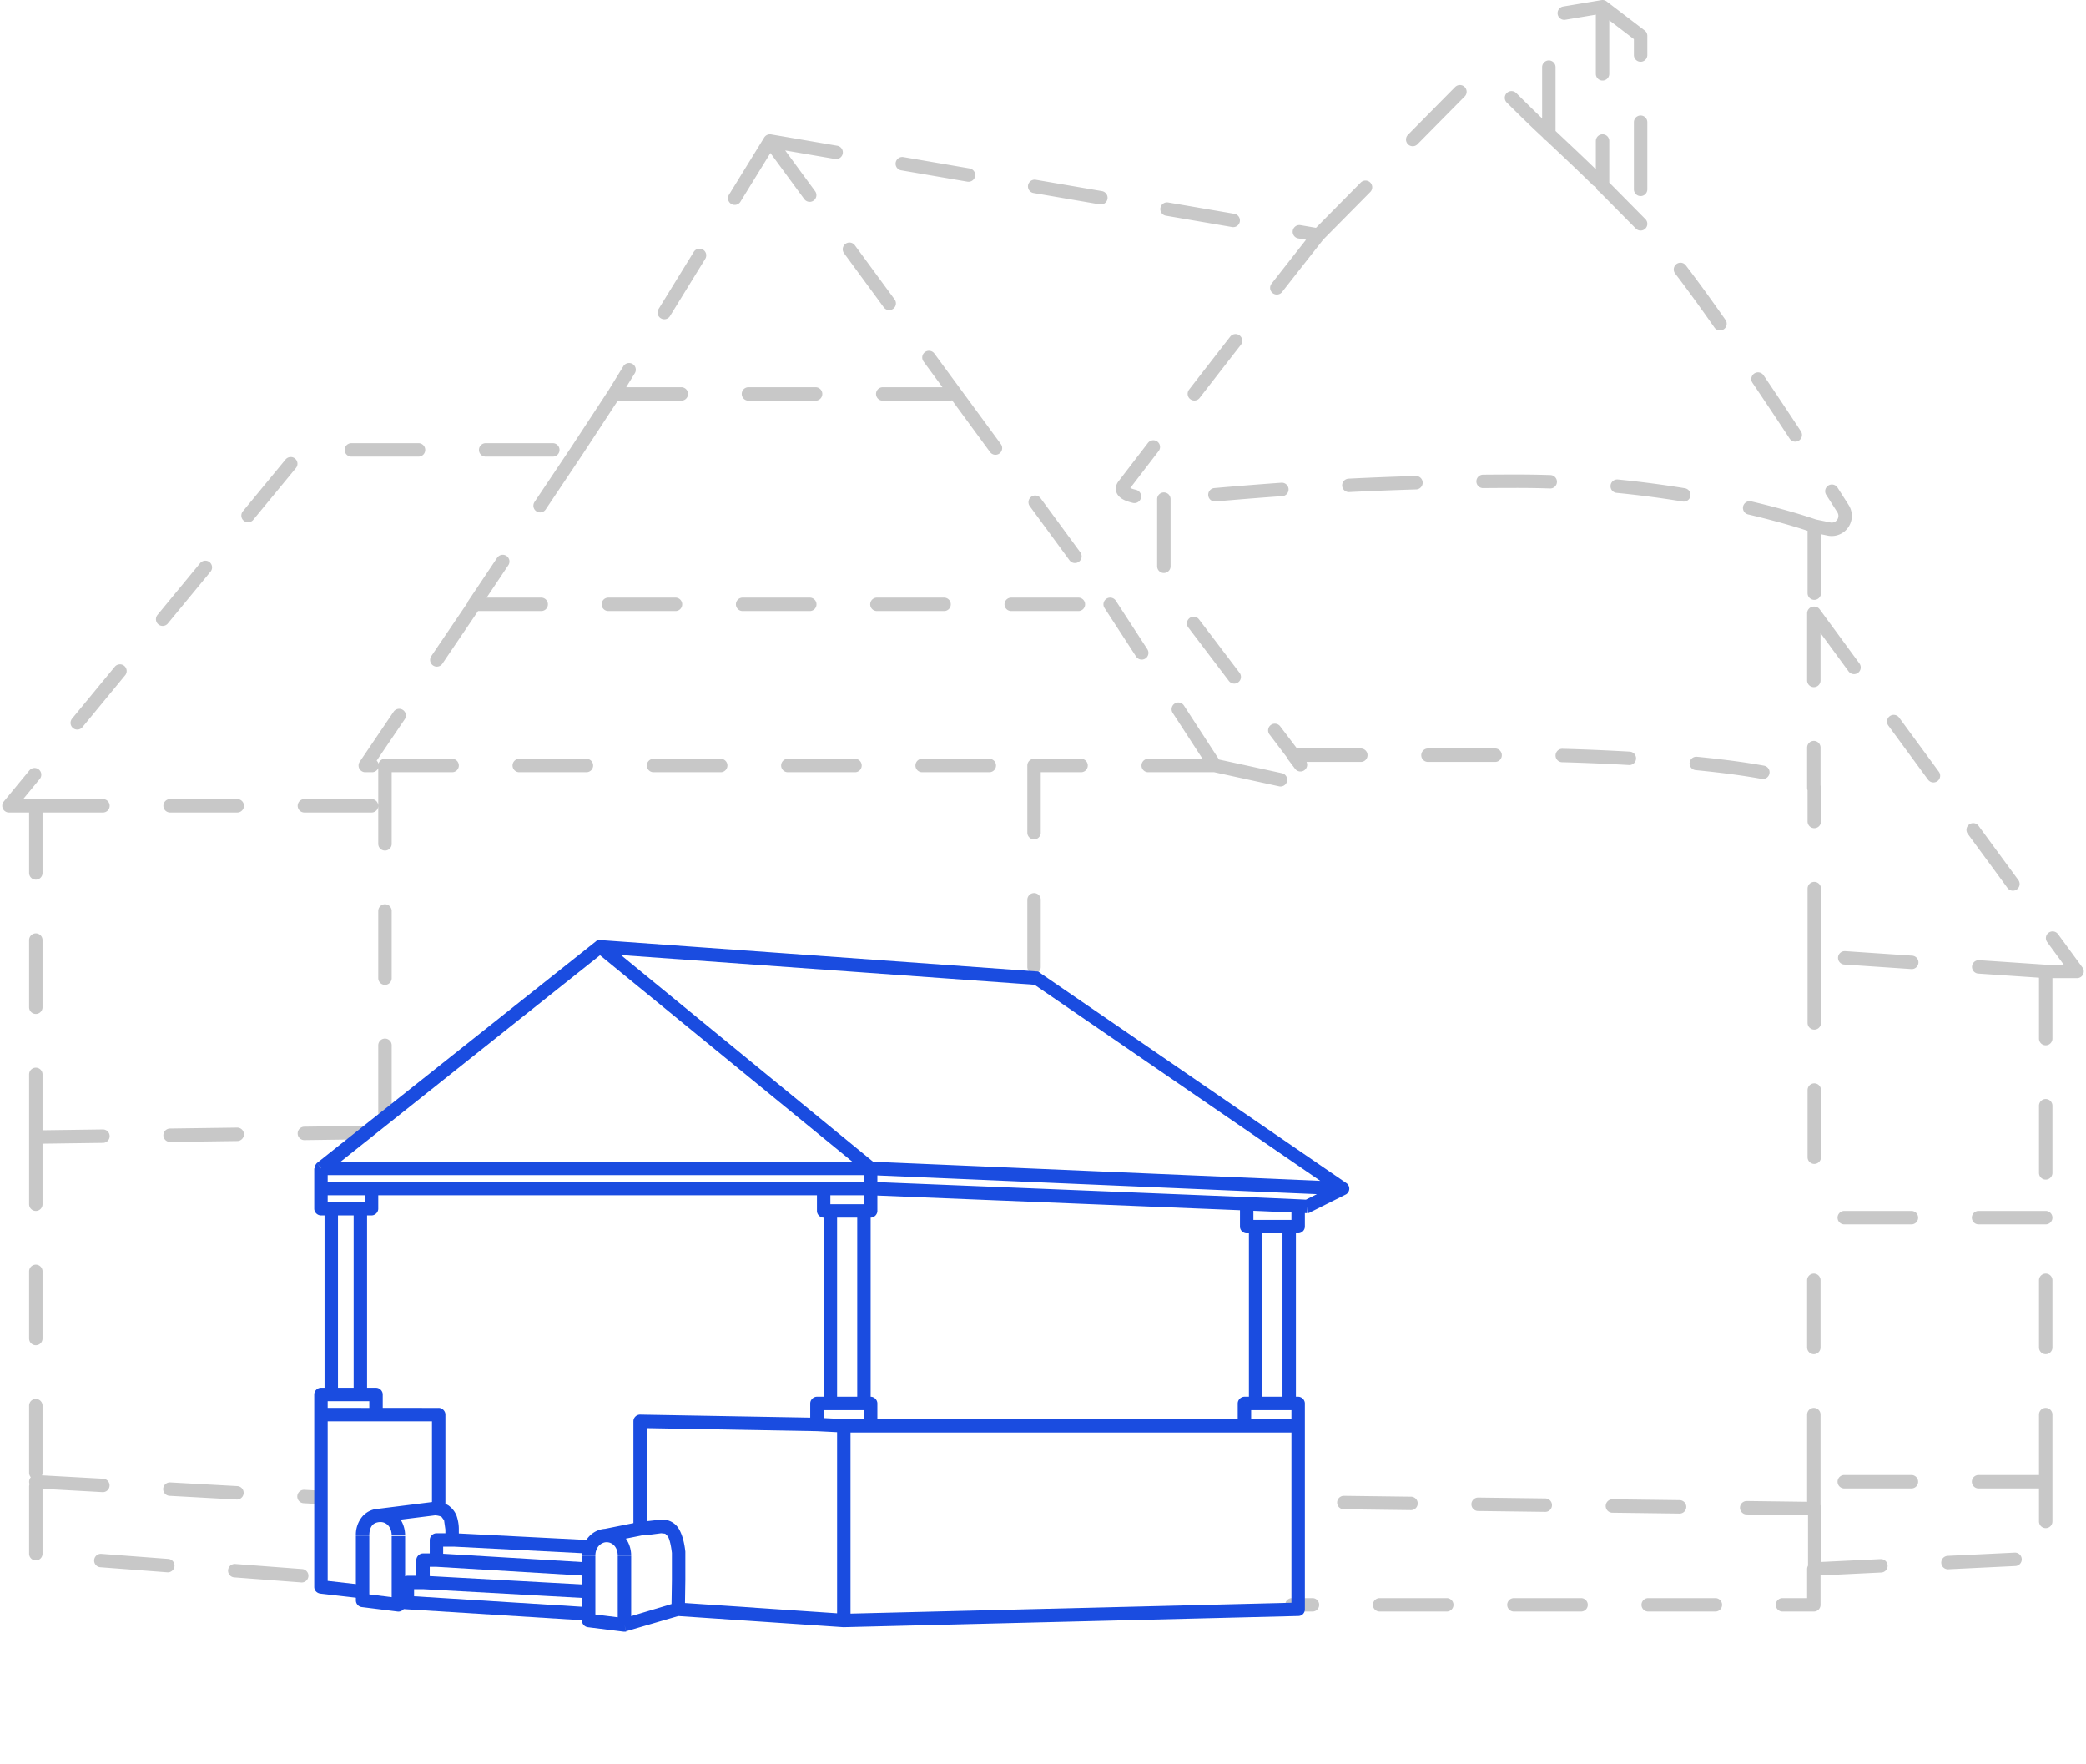 <svg xmlns="http://www.w3.org/2000/svg" fill="none" viewBox="0 0 466 394">
    <path stroke="#C8C8C8" stroke-dasharray="15 15" stroke-linecap="round" stroke-linejoin="round" stroke-width="3"
        d="M8 180H2l65.5-79.5H129M8 180v74m0-74h78m43-79.5l8.2-12.5m-8.2 12.5L105.9 135M172 31.5l122.5 21M172 31.5L137.2 88M172 31.5L213.5 88m81-35.5l34.6-35a2.9 2.9 0 014-.1c3.5 3.3 8.3 8.3 12.9 12.5m-51.5 22.6a5431.2 5431.2 0 00-43.5 56c-1.6 2.4 5.3 3 9 3m145.3 6l3.4.7a3 3 0 003-4.6c-8-12.6-22.6-34.8-32.7-48.6-5-6.8-6.6-8.8-12.5-15m38.8 67.5V137m0-19.5c-8.7-3-34.3-10-66.3-10-40 0-66 3-79 4M405.3 137l58.7 80h-7m-51.8-80v39m51.8 41l-51.8-3.5M457 217v55m-51.8 78.5L457 348v-17m-51.8 19.5v8H288.6m116.8-8V337M271.4 171l23 5-5.5-7.3m-17.5 2.3L248 135m23.5 36H231m29-59.5v19l29 38.2M346 30V3.5l12-2m-12 28.4c3.8 3.6 8 7.5 12 11.5m0-39.9l8.5 6.5v42M358 1.5v40m8.5 8.5l-8.5-8.6M137.2 88h76.3m0 0l34.5 47M106 135l-24.4 36H86m19.9-36H248M86 171h145m-145 0v9m0 68.5V180M8 254l73.5-1M8 254v77m223-160v46.5m174.3-4V176m0 37.5V272M67.4 352L8 347.5V331m449 0h-51.8m51.8 0v-59m-51.8 59v6m0-6v-59m0 65l-116.7-1.5M8 331l63.5 3.5M457 272h-51.8M289 168.7h57c16.3.3 51 2.1 59.3 7.3" />
    <path fill="#1A4CE0"
        d="M300 265.5l.7 1.3a1.5 1.5 0 00.1-2.5l-.8 1.2zm-68.5-47l.8-1.2c-.2-.2-.4-.3-.7-.3l-.1 1.5zm-97.5-7l.1-1.5c-.4 0-.7 0-1 .3l.9 1.2zM71.7 261l-.9-1.2c-.3.3-.5.7-.5 1.2h1.5zm220.3 8.5v1.5c.2 0 .4 0 .7-.2l-.7-1.3zm-2-.1v-1.5 1.5zm0 4.6v1.5c.8 0 1.5-.7 1.5-1.5H290zm-11.5 0H277c0 .8.7 1.5 1.5 1.5V274zm0-5.1v-1.5 1.5zm-.5 44.6V312c-.8 0-1.5.7-1.5 1.5h1.5zm12 0h1.5c0-.8-.7-1.5-1.5-1.5v1.5zm0 46v1.5c.9 0 1.5-.7 1.5-1.5H290zM188.5 362l-.1 1.5h.1V362zM143 317.5V316a1.5 1.5 0 00-1.5 1.5h1.5zM83 270v1.5c.8 0 1.5-.7 1.5-1.5H83zm-11.3 0h-1.5c0 .8.7 1.5 1.5 1.5V270zm0 41.5V310c-.8 0-1.5.7-1.5 1.5h1.5zm12.3 0h1.5c0-.8-.7-1.5-1.5-1.5v1.5zm100-41h-1.5c0 .8.7 1.5 1.5 1.5v-1.5zm10.5 0v1.5c.8 0 1.5-.7 1.5-1.5h-1.5zm-12 43V312c-.8 0-1.5.7-1.5 1.5h1.5zm12 0h1.5c0-.8-.7-1.5-1.5-1.5v1.5zM98 316h1.5c0-.8-.7-1.5-1.5-1.5v1.5zm-1.5 20a1.5 1.5 0 003 0h-3zm43 27l-.2 1.5h.6l-.4-1.5zm-8-1H130c0 .8.6 1.4 1.3 1.5l.2-1.5zm-59.8-7.5h-1.5c0 .8.6 1.4 1.4 1.5l.2-1.5zm8.6 2.5a1.5 1.5 0 00.4-3l-.4 3zm67.2-16l-.2-1.5.2 1.5zm153.3-76.7l-68.5-47-1.6 2.4 68.5 47 1.6-2.4zM231.6 217l-97.5-7-.2 3 97.5 7 .2-3zm-98.5-6.7l-62.3 49.5 1.9 2.4 62.2-49.5-1.8-2.4zm61.3 52.2L300 267l.2-3-105.5-4.5-.2 3zm1-2.7L135 210.3l-1.8 2.4 60.5 49.5 1.8-2.4zm-123.7 2.7h122.8v-3H71.7v3zm-1.5-1.5v4.5h3V261h-3zm125.8 4.5V261h-3v4.5h3zm96.7 5.3l8-4-1.4-2.6-8 4 1.4 2.6zm-2.8.1l2 .1.2-3-2-.1-.2 3zm-1.4-1.5v4.6h3v-4.6h-3zm-94-2.4l84 3.4v-3l-84-3.4v3zm84 3.4l11.4.5.2-3-11.5-.5-.2 3zm1.5 3.6v-5.1h-3v5.1h3zm.5-1.5h-2v3h2v-3zM279 274v39.5h3V274h-3zm1.5 41h7.5v-3h-7.5v3zm9.5-42.5h-2v3h2v-3zm-2 0h-7.5v3h7.5v-3zm1.5 41V274h-3v39.5h3zm-9-1.5H278v3h2.5v-3zm-4 1.5v5h3v-5h-3zm15 5v-5h-3v5h3zM290 312h-2v3h2v-3zm-12 8h12v-3h-12v3zm10.5-1.5v41h3v-41h-3zM290 358l-101.5 2.5v3L290 361v-3zm-100 4v-43.5h-3V362h3zm-48.5-44.5v24h3v-24h-3zM71.7 267H83v-3H71.7v3zm9.8-1.5v4.5h3v-4.5h-3zm-8.3 4.5v-4.5h-3v4.5h3zm.8-1.5h-2.3v3H74v-3zm-1.5 1.5v41.5h3V270h-3zm1.5 43h6.5v-3H74v3zm9-44.5h-2.5v3H83v-3zm-2.5 0H74v3h6.5v-3zm1.5 43V270h-3v41.5h3zM71.7 313H74v-3h-2.3v3zm-1.5-1.5v4.5h3v-4.5h-3zm1.5 6H84v-3H71.7v3zm13.8-1.5v-4.5h-3v4.5h3zm-1.5-6h-3.5v3H84v-3zm-1-43h101v-3H83v3zm101 0h10.5v-3H184v3zm-1.5-1.5v5h3v-5h-3zm13.5 5v-5h-3v5h3zm-12 1.5h1.5v-3H184v3zm0-1.5v43h3v-43h-3zm1.5 44.5h7.5v-3h-7.5v3zm0-43h7.5v-3h-7.5v3zm7.5 0h1.5v-3H193v3zm1.5 41.5v-43h-3v43h3zm-6 3.5l-6-.3v3l6 .3v-3zm-6-.3L143 316v3l39.5.7v-3zm1.5 1.5v-4.7h-3v4.7h3zm-1.5-3.2h3v-3h-3v3zm10.5 0h1.5v-3H193v3zm-4.5 5h6v-3h-6v3zm6 0H278v-3h-83.5v3zm-1.5-6.5v5h3v-5h-3zm-109 4h14v-3H84v3zm12.5-1.5v20h3v-20h-3zm92.1 44.5l-37-2.5-.2 3 37 2.5.2-3zM142.7 340l-7.5 1.5.6 3 7.5-1.5-.6-3zm8.4 18l-12 3.6.8 2.8 12-3.5-.8-2.8zm-11.4 3.5l-8-1-.4 3 8 1 .4-3zm-6.7.5v-.1-.1-.1-.1-.1-.1-.1-.1-.1-.1-.1-.1-.1-.1-.1-.1-.1-.1-.1-.1-.1-.1-.1-.1-.1-.1-.1-.1-.1-.1-.1-.1-.1-.1-.1-.1-.1-.1-.1-.1-.1-.1-.1-.1-.1-.1-.1-.1-.1-.1-.1-.1-.1-.1-.1-.1-.1-.1-.1-.1-.1-.1-.1-.1-.1-.1-.1-.1-.1-.1-.1-.1-.1-.1-.1-.1-.1-.1-.1-.1-.1-.1-.1-.1-.1-.1-.1-.1-.1-.1-.1-.1-.1-.1-.1-.1-.1-.1-.1-.1-.1-.1-.1-.1-.1-.1-.1-.1-.1-.1-.1-.1-.1-.1-.1-.1-.1-.1-.1-.1-.1-.1-.1-.1-.1-.1-.1-.1-.1-.1-.1-.1-.1-.1-.1-.1-.1-.1-.1-.1-.1-.1-.1-.1-.1h-3V362h3zm0-14.5c0-2 1.4-3 2.5-3v-3c-2.9 0-5.5 2.4-5.5 6h3zm2.5-3c1.4 0 2.5 1.2 2.5 3h3c0-3-2-6-5.5-6v3zm2.5 3V363h3v-.1-.1-.1-.1-.1-.1-.1-.1-.1-.1-.1-.1-.1-.1-.1-.1-.1-.1-.1-.1-.1-.1-.1-.1-.1-.1-.1-.1-.1-.1-.1-.1-.1-.1-.1-.1-.1-.1-.1-.1-.1-.1-.1-.1-.1-.1-.1-.1-.1-.1-.1-.1-.1-.1-.1-.1-.1-.1-.1-.1-.1-.1-.1-.1-.1-.1-.1-.1-.1-.1-.1-.1-.1-.1-.1-.1-.1-.1-.1-.1-.1-.1-.1-.1-.1-.1-.1-.1-.1-.1-.1-.1-.1-.1-.1-.1-.1-.1-.1-.1-.1-.1-.1-.1-.1-.1-.1-.1-.1-.1-.1-.1-.1-.1-.1-.1-.1-.1-.1-.1-.1-.1-.1-.1-.1-.1-.1-.1-.1-.1-.1-.1-.1-.1-.1-.1-.1-.1-.1-.1-.1-.1-.1-.1-.1-.1-.1-.1-.1-.1-.1-.1-.1-.1-.1h-3zM70.2 316v38.5h3V316h-3zm1.4 40l8.7 1 .4-3-8.8-1-.3 3zm81.4 3.5l.1-6.6v-6.3c-.2-1.8-.6-3.6-1.4-5-.4-.7-1-1.3-1.8-1.7-.8-.4-1.6-.5-2.6-.4l.4 3 .9.1.6.6c.4.7.7 2 .9 3.7v6l-.1 6.6h3zm-5.7-20l-2.3.3-2 .2v3l2.4-.2 2.3-.3-.4-3zm-4.1 3.5l4.5-.5-.4-3-4.5.5.4 3z" />
    <path fill="#1A4CE0"
        d="M97 337v-1.5h-.2l.2 1.5zm-8 21.5l-.2 1.5a1.5 1.5 0 001.7-1.5H89zm-8-1h-1.5c0 .8.6 1.4 1.3 1.5l.2-1.5zm15.8-22l-12 1.5.4 3 12-1.5-.4-3zM89.2 357l-8-1-.4 3 8 1 .4-3zm-6.7.5v-.1-.1-.1-.1-.1-.1-.1-.1-.1-.1-.1-.1-.1-.1-.1-.1-.1-.1-.1-.1-.1-.1-.1-.1-.1-.1-.1-.1-.1-.1-.1-.1-.1-.1-.1-.1-.1-.1-.1-.1-.1-.1-.1-.1-.1-.1-.1-.1-.1-.1-.1-.1-.1-.1-.1-.1-.1-.1-.1-.1-.1-.1-.1-.1-.1-.1-.1-.1-.1-.1-.1-.1-.1-.1-.1-.1-.1-.1-.1-.1-.1-.1-.1-.1-.1-.1-.1-.1-.1-.1-.1-.1-.1-.1-.1-.1-.1-.1-.1-.1-.1-.1-.1-.1-.1-.1-.1-.1-.1-.1-.1-.1-.1-.1-.1-.1-.1-.1-.1-.1-.1-.1-.1-.1-.1-.1-.1-.1-.1-.1-.1-.1-.1-.1-.1-.1-.1-.1-.1-.1-.1-.1-.1-.1-.1h-3V357.6h3zm0-14.5c0-1.1.3-1.9.7-2.3.3-.4 1-.7 1.8-.7v-3c-1.6 0-3 .6-4 1.7a6.3 6.3 0 00-1.5 4.3h3zm2.5-3c1.4 0 2.5 1.2 2.5 3h3c0-3-2-6-5.5-6v3zm2.5 3V358.6h3v-.1-.1-.1-.1-.1-.1-.1-.1-.1-.1-.1-.1-.1-.1-.1-.1-.1-.1-.1-.1-.1-.1-.1-.1-.1-.1-.1-.1-.1-.1-.1-.1-.1-.1-.1-.1-.1-.1-.1-.1-.1-.1-.1-.1-.1-.1-.1-.1-.1-.1-.1-.1-.1-.1-.1-.1-.1-.1-.1-.1-.1-.1-.1-.1-.1-.1-.1-.1-.1-.1-.1-.1-.1-.1-.1-.1-.1-.1-.1-.1-.1-.1-.1-.1-.1-.1-.1-.1-.1-.1-.1-.1-.1-.1-.1-.1-.1-.1-.1-.1-.1-.1-.1-.1-.1-.1-.1-.1-.1-.1-.1-.1-.1-.1-.1-.1-.1-.1-.1-.1-.1-.1-.1-.1-.1-.1-.1-.1-.1-.1-.1-.1-.1-.1-.1-.1-.1-.1-.1-.1-.1-.1-.1-.1-.1-.1-.1-.1-.1-.1-.1-.1-.1-.1-.1h-3zm15 2v-3.5c0-1-.2-2-.5-2.9-.4-1-1-1.7-1.8-2.3-1-.6-2-.8-3.2-.8v3c.8 0 1.3.2 1.6.3l.6.8.3 2.1v3.3h3z" />
    <path fill="#1A4CE0"
        d="M101.5 344v-1.5 1.5zM91 358h-1.5v1.4l1.4.1.1-1.5zm0-4.5V352c-.8 0-1.5.7-1.5 1.5H91zm3.5-5V347c-.8 0-1.5.7-1.5 1.5h1.5zm3-4.5v-1.5c-.8 0-1.5.7-1.5 1.5h1.5zm4 1.5l29.4 1.5.2-3-29.5-1.5-.2 3zm-4 4.5l33.4 2 .2-3-33.5-2-.2 3zm-3 5l36.4 2 .2-3-36.5-2-.2 3zm-3.6 4.5l40 2.5.2-3-40-2.5-.2 3zm1.6-1.5v-4.5h-3v4.5h3zm-1.5-3h3.5v-3H91v3zm3.5-5h3v-3h-3v3zm3-4.5h4v-3h-4v3zM96 344v4.5h3V344h-3zm-3 4.5v5h3v-5h-3z" />
</svg>